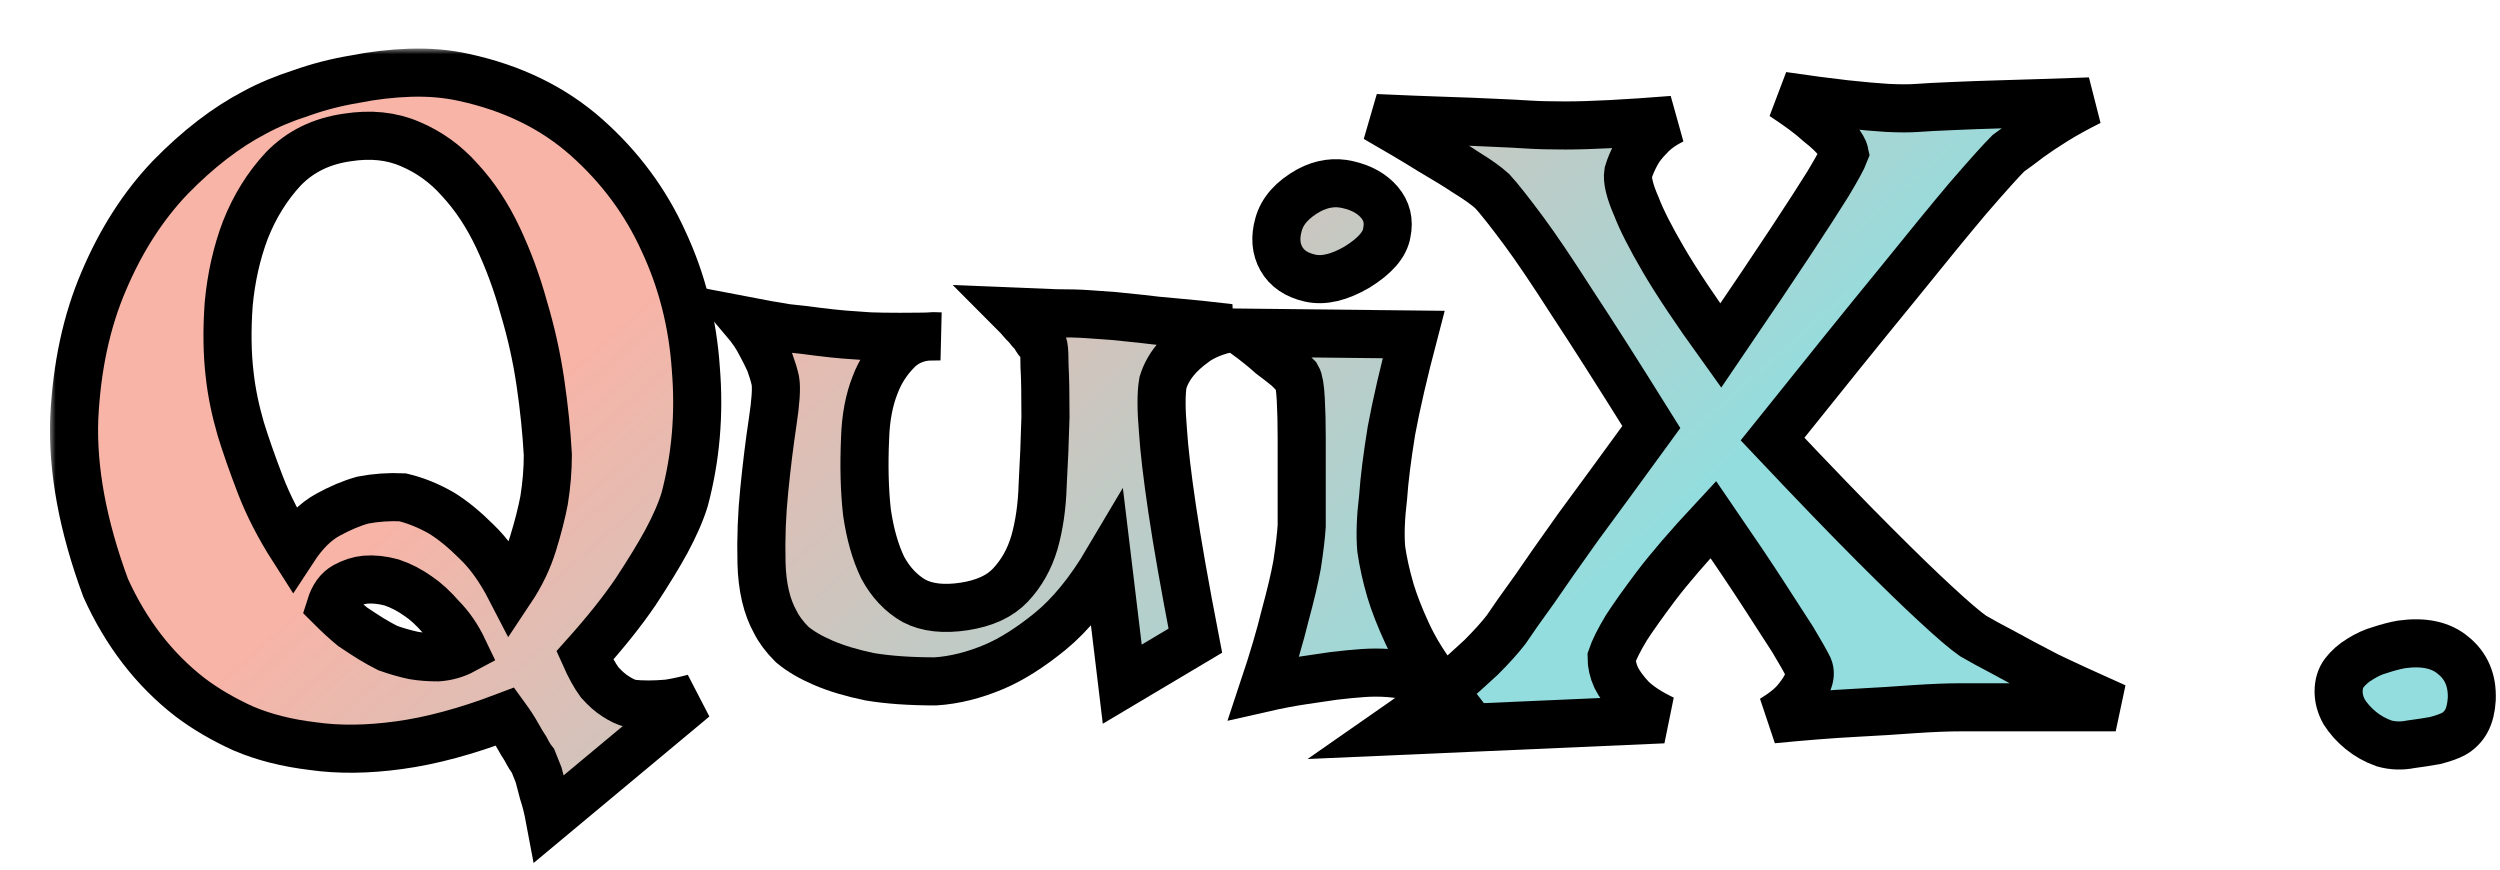 <svg width="204" height="71" viewBox="0 0 204 71" fill="none" xmlns="http://www.w3.org/2000/svg">
<g filter="url(#filter0_d_112_44)">
<mask id="path-1-outside-1_112_44" maskUnits="userSpaceOnUse" x="0.115" y="0" width="200" height="67" fill="black">
<rect fill="white" x="0.115" width="200" height="67"/>
<path d="M16.851 5.256C17.958 4.653 19.216 4.124 20.625 3.671C22.034 3.168 23.493 2.791 25.003 2.539C26.512 2.237 28.022 2.061 29.531 2.011C31.091 1.96 32.55 2.086 33.909 2.388C37.884 3.244 41.231 4.879 43.948 7.294C46.665 9.71 48.754 12.528 50.213 15.748C51.722 18.968 52.603 22.441 52.855 26.164C53.157 29.838 52.855 33.385 51.949 36.807C51.647 37.813 51.144 38.971 50.439 40.279C49.835 41.386 49.005 42.745 47.948 44.355C46.892 45.915 45.508 47.651 43.797 49.563C44.2 50.469 44.602 51.198 45.005 51.752C45.458 52.255 45.885 52.633 46.288 52.884C46.741 53.186 47.168 53.387 47.571 53.488C47.974 53.538 48.452 53.563 49.005 53.563C49.458 53.563 49.986 53.538 50.59 53.488C51.244 53.387 51.949 53.236 52.704 53.035L40.929 62.847C40.778 62.042 40.602 61.338 40.4 60.734C40.249 60.181 40.124 59.702 40.023 59.3L39.57 58.168C39.369 57.916 39.168 57.589 38.966 57.186C38.765 56.885 38.539 56.507 38.287 56.054C38.035 55.601 37.708 55.098 37.306 54.545C34.136 55.752 31.242 56.532 28.626 56.885C26.059 57.237 23.719 57.262 21.606 56.96C19.492 56.708 17.606 56.23 15.945 55.526C14.284 54.771 12.825 53.916 11.567 52.96C8.649 50.695 6.359 47.726 4.699 44.053C2.837 39.021 1.981 34.417 2.132 30.24C2.333 26.013 3.139 22.265 4.548 18.994C5.957 15.673 7.768 12.855 9.982 10.54C12.246 8.225 14.536 6.464 16.851 5.256ZM28.022 43.6C27.267 43.399 26.562 43.323 25.908 43.374C25.355 43.424 24.801 43.6 24.248 43.902C23.694 44.204 23.292 44.757 23.04 45.563C23.694 46.217 24.298 46.77 24.852 47.223C25.455 47.626 25.959 47.953 26.361 48.204C26.864 48.506 27.317 48.758 27.72 48.959C28.424 49.211 29.129 49.412 29.833 49.563C30.437 49.664 31.091 49.714 31.796 49.714C32.55 49.664 33.255 49.462 33.909 49.11C33.406 48.053 32.802 47.173 32.098 46.468C31.444 45.714 30.814 45.135 30.211 44.732C29.506 44.229 28.776 43.852 28.022 43.6ZM20.021 40.883C20.876 39.575 21.807 38.644 22.814 38.09C23.82 37.537 24.776 37.134 25.682 36.882C26.739 36.681 27.82 36.606 28.927 36.656C29.984 36.908 31.041 37.335 32.098 37.939C33.003 38.493 33.959 39.273 34.966 40.279C35.972 41.235 36.903 42.543 37.759 44.204C38.564 42.996 39.168 41.738 39.57 40.43C39.973 39.122 40.275 37.939 40.476 36.882C40.677 35.624 40.778 34.392 40.778 33.184C40.677 31.322 40.476 29.36 40.174 27.297C39.872 25.233 39.419 23.195 38.815 21.183C38.262 19.17 37.557 17.258 36.702 15.446C35.846 13.635 34.815 12.075 33.607 10.766C32.45 9.458 31.091 8.477 29.531 7.823C28.022 7.169 26.311 6.992 24.399 7.294C22.285 7.596 20.549 8.452 19.191 9.861C17.882 11.27 16.851 12.93 16.096 14.842C15.392 16.704 14.939 18.717 14.737 20.881C14.586 22.994 14.611 24.906 14.813 26.617C14.964 28.026 15.266 29.511 15.719 31.07C16.121 32.379 16.649 33.888 17.304 35.599C17.958 37.31 18.863 39.071 20.021 40.883Z"/>
<path d="M56.855 22.239C58.163 22.491 59.295 22.692 60.252 22.843C61.258 22.944 62.113 23.044 62.818 23.145C63.623 23.246 64.328 23.321 64.931 23.372C65.535 23.422 66.24 23.472 67.045 23.523C68.403 23.573 70.316 23.573 72.781 23.523C71.322 23.422 70.165 23.799 69.309 24.655C68.504 25.46 67.9 26.391 67.498 27.447C66.994 28.705 66.718 30.165 66.667 31.825C66.567 34.039 66.617 36.052 66.818 37.864C67.07 39.625 67.498 41.134 68.102 42.392C68.756 43.6 69.611 44.506 70.668 45.11C71.725 45.663 73.083 45.814 74.744 45.563C76.404 45.311 77.662 44.732 78.518 43.827C79.423 42.87 80.078 41.713 80.48 40.355C80.883 38.946 81.109 37.36 81.159 35.599C81.26 33.838 81.336 32.001 81.386 30.089C81.386 28.177 81.361 26.818 81.31 26.013C81.31 25.158 81.285 24.604 81.235 24.353C81.185 24.101 81.109 24 81.008 24.051C80.908 24.051 80.782 23.925 80.631 23.674C80.53 23.472 80.379 23.271 80.178 23.07C80.027 22.868 79.826 22.642 79.574 22.39C79.323 22.088 79.046 21.787 78.744 21.485C80.052 21.535 81.21 21.585 82.216 21.636C83.273 21.636 84.153 21.661 84.858 21.711C85.663 21.761 86.368 21.812 86.971 21.862C87.525 21.912 88.254 21.988 89.16 22.088C89.915 22.189 90.896 22.29 92.104 22.39C93.312 22.491 94.746 22.642 96.406 22.843C95.249 23.095 94.318 23.472 93.614 23.975C92.909 24.479 92.356 24.982 91.953 25.485C91.5 26.038 91.173 26.642 90.972 27.297C90.821 28.152 90.821 29.46 90.972 31.221C91.072 32.781 91.324 34.92 91.727 37.637C92.129 40.355 92.758 43.927 93.614 48.355L87.651 51.903L86.443 41.864C84.984 44.33 83.424 46.242 81.763 47.6C80.153 48.909 78.643 49.865 77.234 50.469C75.574 51.173 73.964 51.576 72.404 51.676C70.341 51.676 68.554 51.551 67.045 51.299C65.585 50.997 64.328 50.62 63.271 50.167C62.214 49.714 61.359 49.211 60.704 48.657C60.101 48.053 59.648 47.45 59.346 46.846C58.641 45.588 58.264 43.977 58.214 42.015C58.163 40.002 58.239 38.015 58.44 36.052C58.641 34.039 58.868 32.203 59.119 30.542C59.371 28.881 59.447 27.749 59.346 27.145C59.245 26.693 59.094 26.189 58.893 25.636C58.692 25.183 58.44 24.68 58.138 24.126C57.836 23.523 57.408 22.893 56.855 22.239Z"/>
<path d="M97.538 23.221L111.427 23.372C110.622 26.441 110.018 29.058 109.615 31.221C109.263 33.385 109.037 35.197 108.936 36.656C108.735 38.316 108.684 39.725 108.785 40.883C108.936 41.94 109.188 43.072 109.54 44.279C109.842 45.286 110.295 46.443 110.898 47.752C111.502 49.06 112.307 50.368 113.314 51.676C112.71 51.475 112.056 51.324 111.351 51.224C110.647 51.123 109.993 51.047 109.389 50.997C108.684 50.947 107.98 50.947 107.275 50.997C106.571 51.047 105.791 51.123 104.936 51.224C104.231 51.324 103.376 51.45 102.369 51.601C101.363 51.752 100.306 51.953 99.199 52.205C99.954 49.94 100.533 47.978 100.935 46.317C101.388 44.657 101.715 43.273 101.916 42.166C102.118 40.858 102.243 39.801 102.294 38.996C102.294 37.989 102.294 36.857 102.294 35.599C102.294 34.291 102.294 33.033 102.294 31.825C102.294 30.618 102.269 29.561 102.218 28.655C102.168 27.699 102.067 27.095 101.916 26.844L101.162 26.089C100.86 25.837 100.407 25.485 99.803 25.032C99.249 24.529 98.495 23.925 97.538 23.221ZM102.898 11.597C103.954 11.043 105.011 10.892 106.068 11.144C107.175 11.395 108.03 11.873 108.634 12.578C109.238 13.282 109.439 14.113 109.238 15.069C109.087 16.025 108.282 16.956 106.823 17.861C105.363 18.717 104.08 19.019 102.973 18.767C101.866 18.516 101.086 17.987 100.633 17.182C100.18 16.377 100.105 15.446 100.407 14.389C100.709 13.282 101.539 12.351 102.898 11.597Z"/>
<path d="M108.332 5.709C110.546 5.81 112.433 5.885 113.993 5.936C115.553 5.986 116.836 6.036 117.843 6.087C119.05 6.137 120.031 6.187 120.786 6.238C121.591 6.288 122.598 6.313 123.805 6.313C125.869 6.313 128.787 6.162 132.561 5.86C131.756 6.263 131.127 6.716 130.674 7.219C130.221 7.672 129.869 8.125 129.617 8.578C129.315 9.131 129.089 9.659 128.938 10.163C128.837 10.766 129.064 11.697 129.617 12.955C130.02 14.012 130.75 15.446 131.806 17.258C132.863 19.069 134.423 21.409 136.486 24.277C138.952 20.654 140.864 17.811 142.223 15.748C143.581 13.685 144.588 12.125 145.242 11.068C145.996 9.81 146.449 8.98 146.6 8.578C146.55 8.326 146.349 7.974 145.996 7.521C145.695 7.118 145.191 6.64 144.487 6.087C143.833 5.483 142.852 4.753 141.543 3.898C143.606 4.2 145.317 4.426 146.676 4.577C148.085 4.728 149.217 4.829 150.072 4.879C151.079 4.929 151.909 4.929 152.563 4.879C153.217 4.829 154.173 4.778 155.431 4.728C156.488 4.678 157.897 4.627 159.658 4.577C161.47 4.527 163.785 4.451 166.602 4.351C165.495 4.904 164.539 5.433 163.734 5.936C162.929 6.439 162.25 6.892 161.696 7.294C161.042 7.798 160.463 8.225 159.96 8.578C159.356 9.181 158.249 10.414 156.639 12.276C155.28 13.886 153.343 16.251 150.827 19.371C148.311 22.441 144.94 26.617 140.713 31.901C144.135 35.524 146.902 38.392 149.016 40.505C151.129 42.619 152.79 44.229 153.997 45.336C155.406 46.644 156.438 47.525 157.092 47.978C157.696 48.33 158.526 48.783 159.583 49.337C160.489 49.84 161.671 50.469 163.13 51.224C164.59 51.928 166.451 52.783 168.716 53.79H156.111C155.054 53.79 153.771 53.84 152.261 53.941C150.953 54.041 149.343 54.142 147.431 54.243C145.518 54.343 143.279 54.52 140.713 54.771C141.619 54.218 142.273 53.689 142.675 53.186C143.128 52.633 143.43 52.154 143.581 51.752C143.782 51.299 143.808 50.897 143.657 50.544C143.405 50.041 142.977 49.286 142.373 48.28C141.82 47.424 141.04 46.217 140.034 44.657C139.027 43.097 137.643 41.034 135.882 38.468C133.869 40.631 132.31 42.443 131.202 43.902C130.146 45.311 129.341 46.443 128.787 47.299C128.183 48.305 127.781 49.11 127.579 49.714C127.579 50.267 127.705 50.821 127.957 51.374C128.208 51.878 128.611 52.431 129.165 53.035C129.768 53.639 130.649 54.218 131.806 54.771L109.464 55.752C111.276 54.494 112.785 53.362 113.993 52.356C115.201 51.299 116.182 50.418 116.937 49.714C117.792 48.858 118.472 48.104 118.975 47.45C119.478 46.695 120.258 45.588 121.315 44.128C122.17 42.87 123.353 41.185 124.862 39.071C126.422 36.958 128.41 34.241 130.825 30.919C128.158 26.642 125.994 23.246 124.334 20.73C122.724 18.214 121.415 16.276 120.409 14.918C119.252 13.358 118.396 12.276 117.843 11.672C117.339 11.219 116.635 10.716 115.729 10.163C114.974 9.659 113.993 9.056 112.785 8.351C111.578 7.596 110.093 6.716 108.332 5.709Z"/>
<path d="M192.039 48.657C193.851 48.406 195.26 48.708 196.266 49.563C197.323 50.418 197.826 51.601 197.776 53.111C197.725 53.865 197.574 54.469 197.323 54.922C197.071 55.375 196.719 55.727 196.266 55.979C195.863 56.18 195.36 56.356 194.756 56.507C194.203 56.608 193.549 56.708 192.794 56.809C192.039 56.96 191.309 56.935 190.605 56.734C189.9 56.482 189.271 56.13 188.718 55.677C188.164 55.224 187.712 54.721 187.359 54.167C187.057 53.614 186.906 53.06 186.906 52.507C186.906 51.903 187.057 51.4 187.359 50.997C187.712 50.544 188.139 50.167 188.643 49.865C189.196 49.513 189.75 49.261 190.303 49.11C190.907 48.909 191.486 48.758 192.039 48.657Z"/>
</mask>
<path d="M16.851 5.256C17.958 4.653 19.216 4.124 20.625 3.671C22.034 3.168 23.493 2.791 25.003 2.539C26.512 2.237 28.022 2.061 29.531 2.011C31.091 1.96 32.55 2.086 33.909 2.388C37.884 3.244 41.231 4.879 43.948 7.294C46.665 9.71 48.754 12.528 50.213 15.748C51.722 18.968 52.603 22.441 52.855 26.164C53.157 29.838 52.855 33.385 51.949 36.807C51.647 37.813 51.144 38.971 50.439 40.279C49.835 41.386 49.005 42.745 47.948 44.355C46.892 45.915 45.508 47.651 43.797 49.563C44.2 50.469 44.602 51.198 45.005 51.752C45.458 52.255 45.885 52.633 46.288 52.884C46.741 53.186 47.168 53.387 47.571 53.488C47.974 53.538 48.452 53.563 49.005 53.563C49.458 53.563 49.986 53.538 50.59 53.488C51.244 53.387 51.949 53.236 52.704 53.035L40.929 62.847C40.778 62.042 40.602 61.338 40.4 60.734C40.249 60.181 40.124 59.702 40.023 59.3L39.57 58.168C39.369 57.916 39.168 57.589 38.966 57.186C38.765 56.885 38.539 56.507 38.287 56.054C38.035 55.601 37.708 55.098 37.306 54.545C34.136 55.752 31.242 56.532 28.626 56.885C26.059 57.237 23.719 57.262 21.606 56.96C19.492 56.708 17.606 56.23 15.945 55.526C14.284 54.771 12.825 53.916 11.567 52.96C8.649 50.695 6.359 47.726 4.699 44.053C2.837 39.021 1.981 34.417 2.132 30.24C2.333 26.013 3.139 22.265 4.548 18.994C5.957 15.673 7.768 12.855 9.982 10.54C12.246 8.225 14.536 6.464 16.851 5.256ZM28.022 43.6C27.267 43.399 26.562 43.323 25.908 43.374C25.355 43.424 24.801 43.6 24.248 43.902C23.694 44.204 23.292 44.757 23.04 45.563C23.694 46.217 24.298 46.77 24.852 47.223C25.455 47.626 25.959 47.953 26.361 48.204C26.864 48.506 27.317 48.758 27.72 48.959C28.424 49.211 29.129 49.412 29.833 49.563C30.437 49.664 31.091 49.714 31.796 49.714C32.55 49.664 33.255 49.462 33.909 49.11C33.406 48.053 32.802 47.173 32.098 46.468C31.444 45.714 30.814 45.135 30.211 44.732C29.506 44.229 28.776 43.852 28.022 43.6ZM20.021 40.883C20.876 39.575 21.807 38.644 22.814 38.09C23.82 37.537 24.776 37.134 25.682 36.882C26.739 36.681 27.82 36.606 28.927 36.656C29.984 36.908 31.041 37.335 32.098 37.939C33.003 38.493 33.959 39.273 34.966 40.279C35.972 41.235 36.903 42.543 37.759 44.204C38.564 42.996 39.168 41.738 39.57 40.43C39.973 39.122 40.275 37.939 40.476 36.882C40.677 35.624 40.778 34.392 40.778 33.184C40.677 31.322 40.476 29.36 40.174 27.297C39.872 25.233 39.419 23.195 38.815 21.183C38.262 19.17 37.557 17.258 36.702 15.446C35.846 13.635 34.815 12.075 33.607 10.766C32.45 9.458 31.091 8.477 29.531 7.823C28.022 7.169 26.311 6.992 24.399 7.294C22.285 7.596 20.549 8.452 19.191 9.861C17.882 11.27 16.851 12.93 16.096 14.842C15.392 16.704 14.939 18.717 14.737 20.881C14.586 22.994 14.611 24.906 14.813 26.617C14.964 28.026 15.266 29.511 15.719 31.07C16.121 32.379 16.649 33.888 17.304 35.599C17.958 37.31 18.863 39.071 20.021 40.883Z" fill="url(#paint0_linear_112_44)"/>
<path d="M56.855 22.239C58.163 22.491 59.295 22.692 60.252 22.843C61.258 22.944 62.113 23.044 62.818 23.145C63.623 23.246 64.328 23.321 64.931 23.372C65.535 23.422 66.24 23.472 67.045 23.523C68.403 23.573 70.316 23.573 72.781 23.523C71.322 23.422 70.165 23.799 69.309 24.655C68.504 25.46 67.9 26.391 67.498 27.447C66.994 28.705 66.718 30.165 66.667 31.825C66.567 34.039 66.617 36.052 66.818 37.864C67.07 39.625 67.498 41.134 68.102 42.392C68.756 43.6 69.611 44.506 70.668 45.11C71.725 45.663 73.083 45.814 74.744 45.563C76.404 45.311 77.662 44.732 78.518 43.827C79.423 42.87 80.078 41.713 80.48 40.355C80.883 38.946 81.109 37.36 81.159 35.599C81.26 33.838 81.336 32.001 81.386 30.089C81.386 28.177 81.361 26.818 81.31 26.013C81.31 25.158 81.285 24.604 81.235 24.353C81.185 24.101 81.109 24 81.008 24.051C80.908 24.051 80.782 23.925 80.631 23.674C80.53 23.472 80.379 23.271 80.178 23.07C80.027 22.868 79.826 22.642 79.574 22.39C79.323 22.088 79.046 21.787 78.744 21.485C80.052 21.535 81.21 21.585 82.216 21.636C83.273 21.636 84.153 21.661 84.858 21.711C85.663 21.761 86.368 21.812 86.971 21.862C87.525 21.912 88.254 21.988 89.16 22.088C89.915 22.189 90.896 22.29 92.104 22.39C93.312 22.491 94.746 22.642 96.406 22.843C95.249 23.095 94.318 23.472 93.614 23.975C92.909 24.479 92.356 24.982 91.953 25.485C91.5 26.038 91.173 26.642 90.972 27.297C90.821 28.152 90.821 29.46 90.972 31.221C91.072 32.781 91.324 34.92 91.727 37.637C92.129 40.355 92.758 43.927 93.614 48.355L87.651 51.903L86.443 41.864C84.984 44.33 83.424 46.242 81.763 47.6C80.153 48.909 78.643 49.865 77.234 50.469C75.574 51.173 73.964 51.576 72.404 51.676C70.341 51.676 68.554 51.551 67.045 51.299C65.585 50.997 64.328 50.62 63.271 50.167C62.214 49.714 61.359 49.211 60.704 48.657C60.101 48.053 59.648 47.45 59.346 46.846C58.641 45.588 58.264 43.977 58.214 42.015C58.163 40.002 58.239 38.015 58.44 36.052C58.641 34.039 58.868 32.203 59.119 30.542C59.371 28.881 59.447 27.749 59.346 27.145C59.245 26.693 59.094 26.189 58.893 25.636C58.692 25.183 58.44 24.68 58.138 24.126C57.836 23.523 57.408 22.893 56.855 22.239Z" fill="url(#paint1_linear_112_44)"/>
<path d="M97.538 23.221L111.427 23.372C110.622 26.441 110.018 29.058 109.615 31.221C109.263 33.385 109.037 35.197 108.936 36.656C108.735 38.316 108.684 39.725 108.785 40.883C108.936 41.94 109.188 43.072 109.54 44.279C109.842 45.286 110.295 46.443 110.898 47.752C111.502 49.06 112.307 50.368 113.314 51.676C112.71 51.475 112.056 51.324 111.351 51.224C110.647 51.123 109.993 51.047 109.389 50.997C108.684 50.947 107.98 50.947 107.275 50.997C106.571 51.047 105.791 51.123 104.936 51.224C104.231 51.324 103.376 51.45 102.369 51.601C101.363 51.752 100.306 51.953 99.199 52.205C99.954 49.94 100.533 47.978 100.935 46.317C101.388 44.657 101.715 43.273 101.916 42.166C102.118 40.858 102.243 39.801 102.294 38.996C102.294 37.989 102.294 36.857 102.294 35.599C102.294 34.291 102.294 33.033 102.294 31.825C102.294 30.618 102.269 29.561 102.218 28.655C102.168 27.699 102.067 27.095 101.916 26.844L101.162 26.089C100.86 25.837 100.407 25.485 99.803 25.032C99.249 24.529 98.495 23.925 97.538 23.221ZM102.898 11.597C103.954 11.043 105.011 10.892 106.068 11.144C107.175 11.395 108.03 11.873 108.634 12.578C109.238 13.282 109.439 14.113 109.238 15.069C109.087 16.025 108.282 16.956 106.823 17.861C105.363 18.717 104.08 19.019 102.973 18.767C101.866 18.516 101.086 17.987 100.633 17.182C100.18 16.377 100.105 15.446 100.407 14.389C100.709 13.282 101.539 12.351 102.898 11.597Z" fill="url(#paint2_linear_112_44)"/>
<path d="M108.332 5.709C110.546 5.81 112.433 5.885 113.993 5.936C115.553 5.986 116.836 6.036 117.843 6.087C119.05 6.137 120.031 6.187 120.786 6.238C121.591 6.288 122.598 6.313 123.805 6.313C125.869 6.313 128.787 6.162 132.561 5.86C131.756 6.263 131.127 6.716 130.674 7.219C130.221 7.672 129.869 8.125 129.617 8.578C129.315 9.131 129.089 9.659 128.938 10.163C128.837 10.766 129.064 11.697 129.617 12.955C130.02 14.012 130.75 15.446 131.806 17.258C132.863 19.069 134.423 21.409 136.486 24.277C138.952 20.654 140.864 17.811 142.223 15.748C143.581 13.685 144.588 12.125 145.242 11.068C145.996 9.81 146.449 8.98 146.6 8.578C146.55 8.326 146.349 7.974 145.996 7.521C145.695 7.118 145.191 6.64 144.487 6.087C143.833 5.483 142.852 4.753 141.543 3.898C143.606 4.2 145.317 4.426 146.676 4.577C148.085 4.728 149.217 4.829 150.072 4.879C151.079 4.929 151.909 4.929 152.563 4.879C153.217 4.829 154.173 4.778 155.431 4.728C156.488 4.678 157.897 4.627 159.658 4.577C161.47 4.527 163.785 4.451 166.602 4.351C165.495 4.904 164.539 5.433 163.734 5.936C162.929 6.439 162.25 6.892 161.696 7.294C161.042 7.798 160.463 8.225 159.96 8.578C159.356 9.181 158.249 10.414 156.639 12.276C155.28 13.886 153.343 16.251 150.827 19.371C148.311 22.441 144.94 26.617 140.713 31.901C144.135 35.524 146.902 38.392 149.016 40.505C151.129 42.619 152.79 44.229 153.997 45.336C155.406 46.644 156.438 47.525 157.092 47.978C157.696 48.33 158.526 48.783 159.583 49.337C160.489 49.84 161.671 50.469 163.13 51.224C164.59 51.928 166.451 52.783 168.716 53.79H156.111C155.054 53.79 153.771 53.84 152.261 53.941C150.953 54.041 149.343 54.142 147.431 54.243C145.518 54.343 143.279 54.52 140.713 54.771C141.619 54.218 142.273 53.689 142.675 53.186C143.128 52.633 143.43 52.154 143.581 51.752C143.782 51.299 143.808 50.897 143.657 50.544C143.405 50.041 142.977 49.286 142.373 48.28C141.82 47.424 141.04 46.217 140.034 44.657C139.027 43.097 137.643 41.034 135.882 38.468C133.869 40.631 132.31 42.443 131.202 43.902C130.146 45.311 129.341 46.443 128.787 47.299C128.183 48.305 127.781 49.11 127.579 49.714C127.579 50.267 127.705 50.821 127.957 51.374C128.208 51.878 128.611 52.431 129.165 53.035C129.768 53.639 130.649 54.218 131.806 54.771L109.464 55.752C111.276 54.494 112.785 53.362 113.993 52.356C115.201 51.299 116.182 50.418 116.937 49.714C117.792 48.858 118.472 48.104 118.975 47.45C119.478 46.695 120.258 45.588 121.315 44.128C122.17 42.87 123.353 41.185 124.862 39.071C126.422 36.958 128.41 34.241 130.825 30.919C128.158 26.642 125.994 23.246 124.334 20.73C122.724 18.214 121.415 16.276 120.409 14.918C119.252 13.358 118.396 12.276 117.843 11.672C117.339 11.219 116.635 10.716 115.729 10.163C114.974 9.659 113.993 9.056 112.785 8.351C111.578 7.596 110.093 6.716 108.332 5.709Z" fill="url(#paint3_linear_112_44)"/>
<path d="M192.039 48.657C193.851 48.406 195.26 48.708 196.266 49.563C197.323 50.418 197.826 51.601 197.776 53.111C197.725 53.865 197.574 54.469 197.323 54.922C197.071 55.375 196.719 55.727 196.266 55.979C195.863 56.18 195.36 56.356 194.756 56.507C194.203 56.608 193.549 56.708 192.794 56.809C192.039 56.96 191.309 56.935 190.605 56.734C189.9 56.482 189.271 56.13 188.718 55.677C188.164 55.224 187.712 54.721 187.359 54.167C187.057 53.614 186.906 53.06 186.906 52.507C186.906 51.903 187.057 51.4 187.359 50.997C187.712 50.544 188.139 50.167 188.643 49.865C189.196 49.513 189.75 49.261 190.303 49.11C190.907 48.909 191.486 48.758 192.039 48.657Z" fill="url(#paint4_linear_112_44)"/>
<path d="M16.851 5.256C17.958 4.653 19.216 4.124 20.625 3.671C22.034 3.168 23.493 2.791 25.003 2.539C26.512 2.237 28.022 2.061 29.531 2.011C31.091 1.96 32.55 2.086 33.909 2.388C37.884 3.244 41.231 4.879 43.948 7.294C46.665 9.71 48.754 12.528 50.213 15.748C51.722 18.968 52.603 22.441 52.855 26.164C53.157 29.838 52.855 33.385 51.949 36.807C51.647 37.813 51.144 38.971 50.439 40.279C49.835 41.386 49.005 42.745 47.948 44.355C46.892 45.915 45.508 47.651 43.797 49.563C44.2 50.469 44.602 51.198 45.005 51.752C45.458 52.255 45.885 52.633 46.288 52.884C46.741 53.186 47.168 53.387 47.571 53.488C47.974 53.538 48.452 53.563 49.005 53.563C49.458 53.563 49.986 53.538 50.59 53.488C51.244 53.387 51.949 53.236 52.704 53.035L40.929 62.847C40.778 62.042 40.602 61.338 40.4 60.734C40.249 60.181 40.124 59.702 40.023 59.3L39.57 58.168C39.369 57.916 39.168 57.589 38.966 57.186C38.765 56.885 38.539 56.507 38.287 56.054C38.035 55.601 37.708 55.098 37.306 54.545C34.136 55.752 31.242 56.532 28.626 56.885C26.059 57.237 23.719 57.262 21.606 56.96C19.492 56.708 17.606 56.23 15.945 55.526C14.284 54.771 12.825 53.916 11.567 52.96C8.649 50.695 6.359 47.726 4.699 44.053C2.837 39.021 1.981 34.417 2.132 30.24C2.333 26.013 3.139 22.265 4.548 18.994C5.957 15.673 7.768 12.855 9.982 10.54C12.246 8.225 14.536 6.464 16.851 5.256ZM28.022 43.6C27.267 43.399 26.562 43.323 25.908 43.374C25.355 43.424 24.801 43.6 24.248 43.902C23.694 44.204 23.292 44.757 23.04 45.563C23.694 46.217 24.298 46.77 24.852 47.223C25.455 47.626 25.959 47.953 26.361 48.204C26.864 48.506 27.317 48.758 27.72 48.959C28.424 49.211 29.129 49.412 29.833 49.563C30.437 49.664 31.091 49.714 31.796 49.714C32.55 49.664 33.255 49.462 33.909 49.11C33.406 48.053 32.802 47.173 32.098 46.468C31.444 45.714 30.814 45.135 30.211 44.732C29.506 44.229 28.776 43.852 28.022 43.6ZM20.021 40.883C20.876 39.575 21.807 38.644 22.814 38.09C23.82 37.537 24.776 37.134 25.682 36.882C26.739 36.681 27.82 36.606 28.927 36.656C29.984 36.908 31.041 37.335 32.098 37.939C33.003 38.493 33.959 39.273 34.966 40.279C35.972 41.235 36.903 42.543 37.759 44.204C38.564 42.996 39.168 41.738 39.57 40.43C39.973 39.122 40.275 37.939 40.476 36.882C40.677 35.624 40.778 34.392 40.778 33.184C40.677 31.322 40.476 29.36 40.174 27.297C39.872 25.233 39.419 23.195 38.815 21.183C38.262 19.17 37.557 17.258 36.702 15.446C35.846 13.635 34.815 12.075 33.607 10.766C32.45 9.458 31.091 8.477 29.531 7.823C28.022 7.169 26.311 6.992 24.399 7.294C22.285 7.596 20.549 8.452 19.191 9.861C17.882 11.27 16.851 12.93 16.096 14.842C15.392 16.704 14.939 18.717 14.737 20.881C14.586 22.994 14.611 24.906 14.813 26.617C14.964 28.026 15.266 29.511 15.719 31.07C16.121 32.379 16.649 33.888 17.304 35.599C17.958 37.31 18.863 39.071 20.021 40.883Z" stroke="black" stroke-width="3.925" mask="url(#path-1-outside-1_112_44)"/>
<path d="M56.855 22.239C58.163 22.491 59.295 22.692 60.252 22.843C61.258 22.944 62.113 23.044 62.818 23.145C63.623 23.246 64.328 23.321 64.931 23.372C65.535 23.422 66.24 23.472 67.045 23.523C68.403 23.573 70.316 23.573 72.781 23.523C71.322 23.422 70.165 23.799 69.309 24.655C68.504 25.46 67.9 26.391 67.498 27.447C66.994 28.705 66.718 30.165 66.667 31.825C66.567 34.039 66.617 36.052 66.818 37.864C67.07 39.625 67.498 41.134 68.102 42.392C68.756 43.6 69.611 44.506 70.668 45.11C71.725 45.663 73.083 45.814 74.744 45.563C76.404 45.311 77.662 44.732 78.518 43.827C79.423 42.87 80.078 41.713 80.48 40.355C80.883 38.946 81.109 37.36 81.159 35.599C81.26 33.838 81.336 32.001 81.386 30.089C81.386 28.177 81.361 26.818 81.31 26.013C81.31 25.158 81.285 24.604 81.235 24.353C81.185 24.101 81.109 24 81.008 24.051C80.908 24.051 80.782 23.925 80.631 23.674C80.53 23.472 80.379 23.271 80.178 23.07C80.027 22.868 79.826 22.642 79.574 22.39C79.323 22.088 79.046 21.787 78.744 21.485C80.052 21.535 81.21 21.585 82.216 21.636C83.273 21.636 84.153 21.661 84.858 21.711C85.663 21.761 86.368 21.812 86.971 21.862C87.525 21.912 88.254 21.988 89.16 22.088C89.915 22.189 90.896 22.29 92.104 22.39C93.312 22.491 94.746 22.642 96.406 22.843C95.249 23.095 94.318 23.472 93.614 23.975C92.909 24.479 92.356 24.982 91.953 25.485C91.5 26.038 91.173 26.642 90.972 27.297C90.821 28.152 90.821 29.46 90.972 31.221C91.072 32.781 91.324 34.92 91.727 37.637C92.129 40.355 92.758 43.927 93.614 48.355L87.651 51.903L86.443 41.864C84.984 44.33 83.424 46.242 81.763 47.6C80.153 48.909 78.643 49.865 77.234 50.469C75.574 51.173 73.964 51.576 72.404 51.676C70.341 51.676 68.554 51.551 67.045 51.299C65.585 50.997 64.328 50.62 63.271 50.167C62.214 49.714 61.359 49.211 60.704 48.657C60.101 48.053 59.648 47.45 59.346 46.846C58.641 45.588 58.264 43.977 58.214 42.015C58.163 40.002 58.239 38.015 58.44 36.052C58.641 34.039 58.868 32.203 59.119 30.542C59.371 28.881 59.447 27.749 59.346 27.145C59.245 26.693 59.094 26.189 58.893 25.636C58.692 25.183 58.44 24.68 58.138 24.126C57.836 23.523 57.408 22.893 56.855 22.239Z" stroke="black" stroke-width="3.925" mask="url(#path-1-outside-1_112_44)"/>
<path d="M97.538 23.221L111.427 23.372C110.622 26.441 110.018 29.058 109.615 31.221C109.263 33.385 109.037 35.197 108.936 36.656C108.735 38.316 108.684 39.725 108.785 40.883C108.936 41.94 109.188 43.072 109.54 44.279C109.842 45.286 110.295 46.443 110.898 47.752C111.502 49.06 112.307 50.368 113.314 51.676C112.71 51.475 112.056 51.324 111.351 51.224C110.647 51.123 109.993 51.047 109.389 50.997C108.684 50.947 107.98 50.947 107.275 50.997C106.571 51.047 105.791 51.123 104.936 51.224C104.231 51.324 103.376 51.45 102.369 51.601C101.363 51.752 100.306 51.953 99.199 52.205C99.954 49.94 100.533 47.978 100.935 46.317C101.388 44.657 101.715 43.273 101.916 42.166C102.118 40.858 102.243 39.801 102.294 38.996C102.294 37.989 102.294 36.857 102.294 35.599C102.294 34.291 102.294 33.033 102.294 31.825C102.294 30.618 102.269 29.561 102.218 28.655C102.168 27.699 102.067 27.095 101.916 26.844L101.162 26.089C100.86 25.837 100.407 25.485 99.803 25.032C99.249 24.529 98.495 23.925 97.538 23.221ZM102.898 11.597C103.954 11.043 105.011 10.892 106.068 11.144C107.175 11.395 108.03 11.873 108.634 12.578C109.238 13.282 109.439 14.113 109.238 15.069C109.087 16.025 108.282 16.956 106.823 17.861C105.363 18.717 104.08 19.019 102.973 18.767C101.866 18.516 101.086 17.987 100.633 17.182C100.18 16.377 100.105 15.446 100.407 14.389C100.709 13.282 101.539 12.351 102.898 11.597Z" stroke="black" stroke-width="3.925" mask="url(#path-1-outside-1_112_44)"/>
<path d="M108.332 5.709C110.546 5.81 112.433 5.885 113.993 5.936C115.553 5.986 116.836 6.036 117.843 6.087C119.05 6.137 120.031 6.187 120.786 6.238C121.591 6.288 122.598 6.313 123.805 6.313C125.869 6.313 128.787 6.162 132.561 5.86C131.756 6.263 131.127 6.716 130.674 7.219C130.221 7.672 129.869 8.125 129.617 8.578C129.315 9.131 129.089 9.659 128.938 10.163C128.837 10.766 129.064 11.697 129.617 12.955C130.02 14.012 130.75 15.446 131.806 17.258C132.863 19.069 134.423 21.409 136.486 24.277C138.952 20.654 140.864 17.811 142.223 15.748C143.581 13.685 144.588 12.125 145.242 11.068C145.996 9.81 146.449 8.98 146.6 8.578C146.55 8.326 146.349 7.974 145.996 7.521C145.695 7.118 145.191 6.64 144.487 6.087C143.833 5.483 142.852 4.753 141.543 3.898C143.606 4.2 145.317 4.426 146.676 4.577C148.085 4.728 149.217 4.829 150.072 4.879C151.079 4.929 151.909 4.929 152.563 4.879C153.217 4.829 154.173 4.778 155.431 4.728C156.488 4.678 157.897 4.627 159.658 4.577C161.47 4.527 163.785 4.451 166.602 4.351C165.495 4.904 164.539 5.433 163.734 5.936C162.929 6.439 162.25 6.892 161.696 7.294C161.042 7.798 160.463 8.225 159.96 8.578C159.356 9.181 158.249 10.414 156.639 12.276C155.28 13.886 153.343 16.251 150.827 19.371C148.311 22.441 144.94 26.617 140.713 31.901C144.135 35.524 146.902 38.392 149.016 40.505C151.129 42.619 152.79 44.229 153.997 45.336C155.406 46.644 156.438 47.525 157.092 47.978C157.696 48.33 158.526 48.783 159.583 49.337C160.489 49.84 161.671 50.469 163.13 51.224C164.59 51.928 166.451 52.783 168.716 53.79H156.111C155.054 53.79 153.771 53.84 152.261 53.941C150.953 54.041 149.343 54.142 147.431 54.243C145.518 54.343 143.279 54.52 140.713 54.771C141.619 54.218 142.273 53.689 142.675 53.186C143.128 52.633 143.43 52.154 143.581 51.752C143.782 51.299 143.808 50.897 143.657 50.544C143.405 50.041 142.977 49.286 142.373 48.28C141.82 47.424 141.04 46.217 140.034 44.657C139.027 43.097 137.643 41.034 135.882 38.468C133.869 40.631 132.31 42.443 131.202 43.902C130.146 45.311 129.341 46.443 128.787 47.299C128.183 48.305 127.781 49.11 127.579 49.714C127.579 50.267 127.705 50.821 127.957 51.374C128.208 51.878 128.611 52.431 129.165 53.035C129.768 53.639 130.649 54.218 131.806 54.771L109.464 55.752C111.276 54.494 112.785 53.362 113.993 52.356C115.201 51.299 116.182 50.418 116.937 49.714C117.792 48.858 118.472 48.104 118.975 47.45C119.478 46.695 120.258 45.588 121.315 44.128C122.17 42.87 123.353 41.185 124.862 39.071C126.422 36.958 128.41 34.241 130.825 30.919C128.158 26.642 125.994 23.246 124.334 20.73C122.724 18.214 121.415 16.276 120.409 14.918C119.252 13.358 118.396 12.276 117.843 11.672C117.339 11.219 116.635 10.716 115.729 10.163C114.974 9.659 113.993 9.056 112.785 8.351C111.578 7.596 110.093 6.716 108.332 5.709Z" stroke="black" stroke-width="3.925" mask="url(#path-1-outside-1_112_44)"/>
<path d="M192.039 48.657C193.851 48.406 195.26 48.708 196.266 49.563C197.323 50.418 197.826 51.601 197.776 53.111C197.725 53.865 197.574 54.469 197.323 54.922C197.071 55.375 196.719 55.727 196.266 55.979C195.863 56.18 195.36 56.356 194.756 56.507C194.203 56.608 193.549 56.708 192.794 56.809C192.039 56.96 191.309 56.935 190.605 56.734C189.9 56.482 189.271 56.13 188.718 55.677C188.164 55.224 187.712 54.721 187.359 54.167C187.057 53.614 186.906 53.06 186.906 52.507C186.906 51.903 187.057 51.4 187.359 50.997C187.712 50.544 188.139 50.167 188.643 49.865C189.196 49.513 189.75 49.261 190.303 49.11C190.907 48.909 191.486 48.758 192.039 48.657Z" stroke="black" stroke-width="3.925" mask="url(#path-1-outside-1_112_44)"/>
</g>
<defs>
<filter id="filter0_d_112_44" x="0.152" y="0.037" width="203.515" height="70.384" filterUnits="userSpaceOnUse" color-interpolation-filters="sRGB">
<feFlood flood-opacity="0" result="BackgroundImageFix"/>
<feColorMatrix in="SourceAlpha" type="matrix" values="0 0 0 0 0 0 0 0 0 0 0 0 0 0 0 0 0 0 127 0" result="hardAlpha"/>
<feOffset dx="3.925" dy="3.925"/>
<feComposite in2="hardAlpha" operator="out"/>
<feColorMatrix type="matrix" values="0 0 0 0 0 0 0 0 0 0 0 0 0 0 0 0 0 0 1 0"/>
<feBlend mode="normal" in2="BackgroundImageFix" result="effect1_dropShadow_112_44"/>
<feBlend mode="normal" in="SourceGraphic" in2="effect1_dropShadow_112_44" result="shape"/>
</filter>
<linearGradient id="paint0_linear_112_44" x1="52.499" y1="17.048" x2="98.069" y2="68.532" gradientUnits="userSpaceOnUse">
<stop stop-color="#F7B4A7"/>
<stop offset="1" stop-color="#94DDDE"/>
</linearGradient>
<linearGradient id="paint1_linear_112_44" x1="52.499" y1="17.048" x2="98.069" y2="68.532" gradientUnits="userSpaceOnUse">
<stop stop-color="#F7B4A7"/>
<stop offset="1" stop-color="#94DDDE"/>
</linearGradient>
<linearGradient id="paint2_linear_112_44" x1="52.499" y1="17.048" x2="98.069" y2="68.532" gradientUnits="userSpaceOnUse">
<stop stop-color="#F7B4A7"/>
<stop offset="1" stop-color="#94DDDE"/>
</linearGradient>
<linearGradient id="paint3_linear_112_44" x1="52.499" y1="17.048" x2="98.069" y2="68.532" gradientUnits="userSpaceOnUse">
<stop stop-color="#F7B4A7"/>
<stop offset="1" stop-color="#94DDDE"/>
</linearGradient>
<linearGradient id="paint4_linear_112_44" x1="52.499" y1="17.048" x2="98.069" y2="68.532" gradientUnits="userSpaceOnUse">
<stop stop-color="#F7B4A7"/>
<stop offset="1" stop-color="#94DDDE"/>
</linearGradient>
</defs>
</svg>
